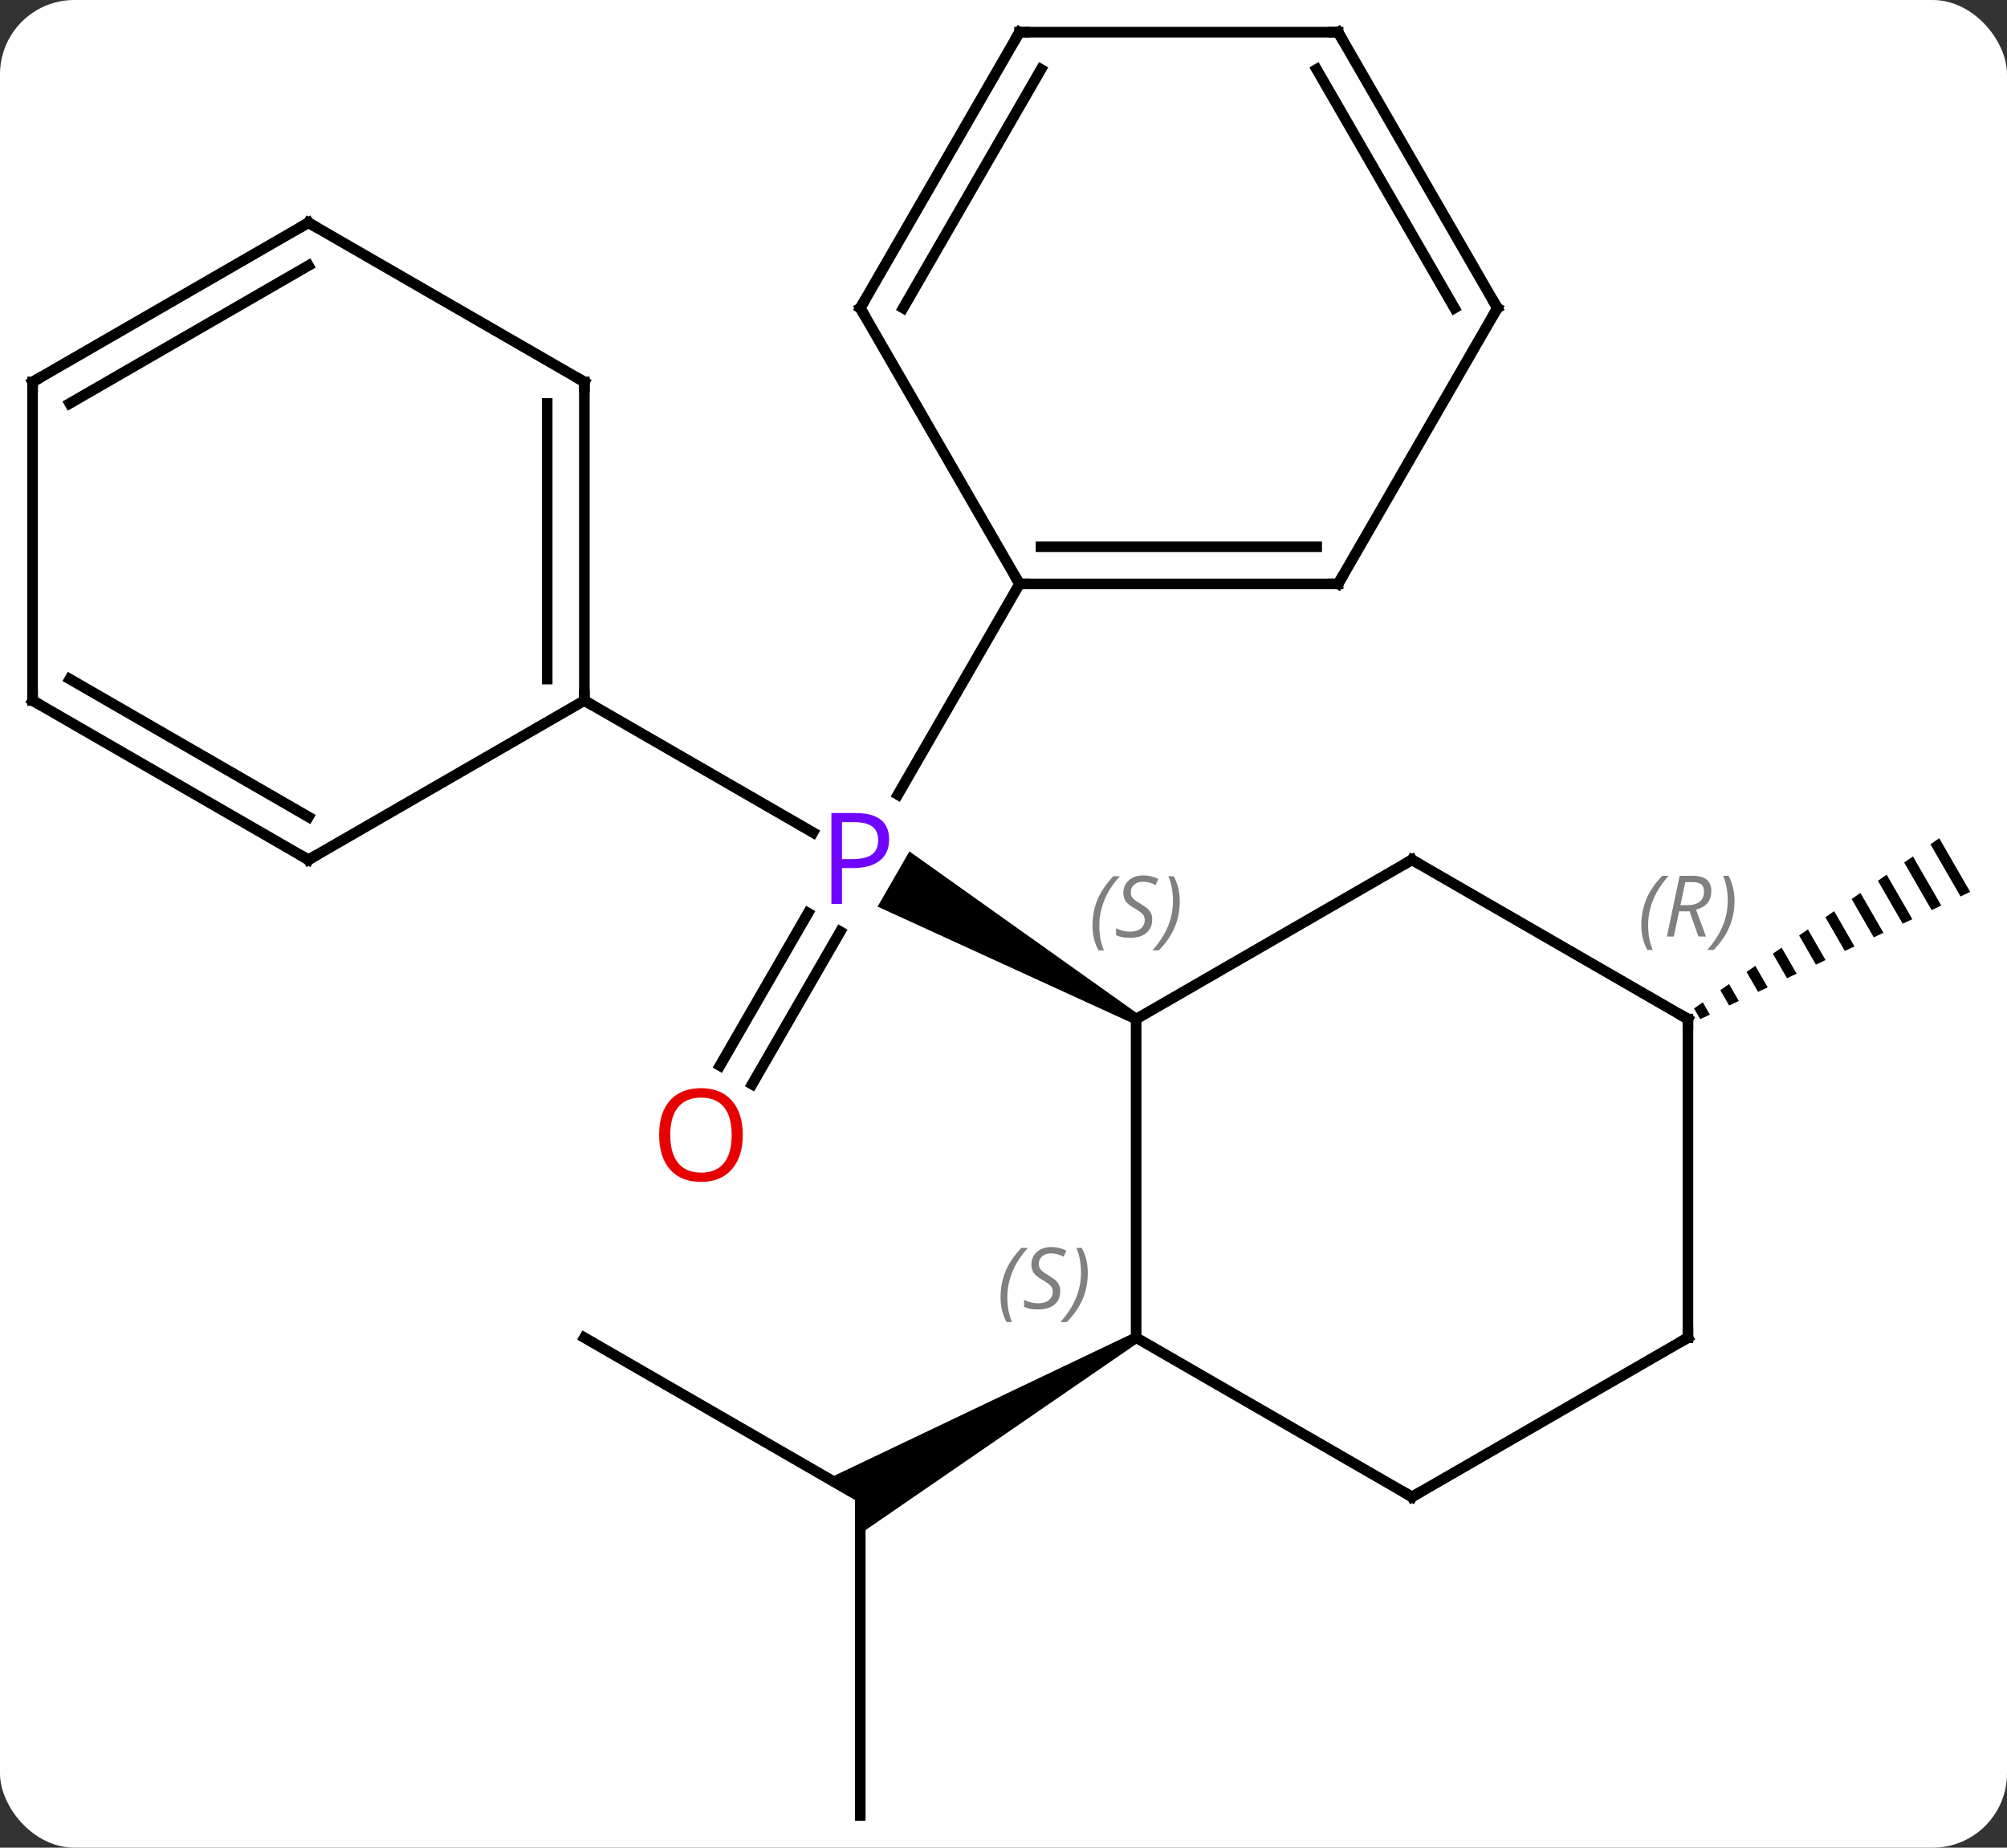 <svg width="189" viewBox="0 0 189 174" style="fill-opacity:1; color-rendering:auto; color-interpolation:auto; text-rendering:auto; stroke:black; stroke-linecap:square; stroke-miterlimit:10; shape-rendering:auto; stroke-opacity:1; fill:black; stroke-dasharray:none; font-weight:normal; stroke-width:1; font-family:'Open Sans'; font-style:normal; stroke-linejoin:miter; font-size:12; stroke-dashoffset:0; image-rendering:auto;" height="174" class="cas-substance-image" xmlns:xlink="http://www.w3.org/1999/xlink" xmlns="http://www.w3.org/2000/svg"><rect x="0" y="0" width="189" height="174" fill="#333333" stroke="none"/><svg class="cas-substance-single-component"><rect y="0" x="0" width="189" stroke="none" ry="7" rx="7" height="174" fill="white" class="cas-substance-group"/><svg y="0" x="0" width="189" viewBox="0 0 189 174" style="fill:black;" height="174" class="cas-substance-single-component-image"><svg><g><g transform="translate(94,87)" style="text-rendering:geometricPrecision; color-rendering:optimizeQuality; color-interpolation:linearRGB; stroke-linecap:butt; image-rendering:optimizeQuality;"><line y2="13.356" y1="-1.017" x2="-26.202" x1="-17.905" style="fill:none;"/><line y2="15.106" y1="0.733" x2="-23.171" x1="-14.874" style="fill:none;"/><path style="stroke:none;" d="M13.24 8.537 L12.74 9.403 L-11.359 -1.624 L-8.359 -6.82 Z"/><line y2="-21.03" y1="-8.6" x2="-38.97" x1="-17.441" style="fill:none;"/><line y2="-32.01" y1="-12.168" x2="2.01" x1="-9.446" style="fill:none;"/><line y2="83.97" y1="53.97" x2="-12.99" x1="-12.99" style="fill:none;"/><line y2="38.97" y1="53.97" x2="-38.97" x1="-12.99" style="fill:none;"/><path style="stroke:none;" d="M12.74 38.537 L13.24 39.403 L-12.99 57.434 L-12.99 53.97 L-15.99 52.238 Z"/><path style="stroke:none;" d="M88.617 -8.062 L87.793 -7.49 L90.624 -2.579 L91.532 -3.007 L88.617 -8.062 ZM86.144 -6.345 L85.319 -5.772 L87.9 -1.296 L88.808 -1.724 L86.144 -6.345 ZM83.67 -4.628 L82.845 -4.055 L85.177 -0.012 L86.085 -0.44 L83.67 -4.628 ZM81.196 -2.91 L80.371 -2.338 L82.453 1.272 L83.361 0.844 L81.196 -2.91 ZM78.722 -1.193 L77.897 -0.621 L79.729 2.556 L80.637 2.128 L78.722 -1.193 ZM76.248 0.524 L75.423 1.096 L77.005 3.84 L77.913 3.412 L76.248 0.524 ZM73.774 2.241 L72.949 2.813 L74.282 5.124 L75.19 4.696 L73.774 2.241 ZM71.3 3.958 L70.475 4.53 L71.558 6.408 L71.558 6.408 L72.466 5.98 L71.3 3.958 ZM68.826 5.675 L68.001 6.247 L68.834 7.691 L68.834 7.691 L69.742 7.263 L68.826 5.675 ZM66.352 7.392 L65.528 7.965 L66.11 8.975 L66.11 8.975 L67.018 8.547 L66.352 7.392 Z"/><line y2="38.97" y1="8.97" x2="12.99" x1="12.99" style="fill:none;"/><line y2="-6.03" y1="8.97" x2="38.97" x1="12.99" style="fill:none;"/><line y2="53.97" y1="38.97" x2="38.97" x1="12.99" style="fill:none;"/><line y2="8.97" y1="-6.03" x2="64.953" x1="38.97" style="fill:none;"/><line y2="38.97" y1="53.97" x2="64.953" x1="38.97" style="fill:none;"/><line y2="38.97" y1="8.97" x2="64.953" x1="64.953" style="fill:none;"/><line y2="-51.03" y1="-21.03" x2="-38.97" x1="-38.97" style="fill:none;"/><line y2="-49.009" y1="-23.051" x2="-42.47" x1="-42.47" style="fill:none;"/><line y2="-6.03" y1="-21.03" x2="-64.953" x1="-38.97" style="fill:none;"/><line y2="-66.03" y1="-51.03" x2="-64.953" x1="-38.97" style="fill:none;"/><line y2="-21.03" y1="-6.03" x2="-90.933" x1="-64.953" style="fill:none;"/><line y2="-23.051" y1="-10.072" x2="-87.433" x1="-64.953" style="fill:none;"/><line y2="-51.03" y1="-66.03" x2="-90.933" x1="-64.953" style="fill:none;"/><line y2="-49.009" y1="-61.989" x2="-87.433" x1="-64.953" style="fill:none;"/><line y2="-51.03" y1="-21.03" x2="-90.933" x1="-90.933" style="fill:none;"/><line y2="-32.01" y1="-32.01" x2="32.01" x1="2.01" style="fill:none;"/><line y2="-35.51" y1="-35.51" x2="29.989" x1="4.031" style="fill:none;"/><line y2="-57.99" y1="-32.01" x2="-12.99" x1="2.01" style="fill:none;"/><line y2="-57.99" y1="-32.01" x2="47.01" x1="32.01" style="fill:none;"/><line y2="-83.97" y1="-57.99" x2="2.01" x1="-12.99" style="fill:none;"/><line y2="-80.47" y1="-57.99" x2="4.031" x1="-8.948" style="fill:none;"/><line y2="-83.97" y1="-57.99" x2="32.01" x1="47.01" style="fill:none;"/><line y2="-80.47" y1="-57.99" x2="29.989" x1="42.969" style="fill:none;"/><line y2="-83.97" y1="-83.97" x2="32.01" x1="2.01" style="fill:none;"/></g><g transform="translate(94,87)" style="fill:rgb(111,5,255); text-rendering:geometricPrecision; color-rendering:optimizeQuality; image-rendering:optimizeQuality; font-family:'Open Sans'; stroke:rgb(111,5,255); color-interpolation:linearRGB;"><path style="stroke:none;" d="M-10.271 -7.952 Q-10.271 -6.639 -11.162 -5.944 Q-12.053 -5.249 -13.693 -5.249 L-14.709 -5.249 L-14.709 -1.874 L-15.709 -1.874 L-15.709 -10.436 L-13.474 -10.436 Q-10.271 -10.436 -10.271 -7.952 ZM-14.709 -6.093 L-13.803 -6.093 Q-12.49 -6.093 -11.896 -6.522 Q-11.303 -6.952 -11.303 -7.905 Q-11.303 -8.749 -11.857 -9.163 Q-12.412 -9.577 -13.599 -9.577 L-14.709 -9.577 L-14.709 -6.093 Z"/><path style="fill:rgb(230,0,0); stroke:none;" d="M-24.052 19.883 Q-24.052 21.945 -25.092 23.125 Q-26.131 24.305 -27.974 24.305 Q-29.865 24.305 -30.896 23.14 Q-31.927 21.976 -31.927 19.867 Q-31.927 17.773 -30.896 16.625 Q-29.865 15.476 -27.974 15.476 Q-26.115 15.476 -25.084 16.648 Q-24.052 17.82 -24.052 19.883 ZM-30.881 19.883 Q-30.881 21.617 -30.138 22.523 Q-29.396 23.43 -27.974 23.43 Q-26.552 23.43 -25.826 22.531 Q-25.099 21.633 -25.099 19.883 Q-25.099 18.148 -25.826 17.258 Q-26.552 16.367 -27.974 16.367 Q-29.396 16.367 -30.138 17.265 Q-30.881 18.164 -30.881 19.883 Z"/></g><g transform="translate(94,87)" style="font-size:8.4px; fill:gray; text-rendering:geometricPrecision; image-rendering:optimizeQuality; color-rendering:optimizeQuality; font-family:'Open Sans'; font-style:italic; stroke:gray; color-interpolation:linearRGB;"><path style="stroke:none;" d="M8.882 0.173 Q8.882 -1.155 9.35 -2.28 Q9.819 -3.405 10.85 -4.483 L11.46 -4.483 Q10.491 -3.421 10.007 -2.249 Q9.522 -1.077 9.522 0.158 Q9.522 1.486 9.96 2.501 L9.444 2.501 Q8.882 1.47 8.882 0.173 ZM14.504 -0.421 Q14.504 0.407 13.957 0.861 Q13.41 1.314 12.41 1.314 Q12.004 1.314 11.691 1.259 Q11.379 1.204 11.098 1.064 L11.098 0.407 Q11.723 0.736 12.426 0.736 Q13.051 0.736 13.426 0.439 Q13.801 0.142 13.801 -0.374 Q13.801 -0.686 13.598 -0.913 Q13.395 -1.139 12.832 -1.468 Q12.238 -1.796 12.012 -2.124 Q11.785 -2.452 11.785 -2.905 Q11.785 -3.639 12.301 -4.1 Q12.816 -4.561 13.66 -4.561 Q14.035 -4.561 14.371 -4.483 Q14.707 -4.405 15.082 -4.233 L14.816 -3.639 Q14.566 -3.796 14.246 -3.882 Q13.926 -3.967 13.66 -3.967 Q13.129 -3.967 12.809 -3.694 Q12.488 -3.421 12.488 -2.952 Q12.488 -2.749 12.559 -2.6 Q12.629 -2.452 12.77 -2.319 Q12.91 -2.186 13.332 -1.936 Q13.895 -1.593 14.098 -1.397 Q14.301 -1.202 14.402 -0.968 Q14.504 -0.733 14.504 -0.421 ZM17.099 -2.139 Q17.099 -0.811 16.622 0.322 Q16.145 1.454 15.13 2.501 L14.52 2.501 Q16.458 0.345 16.458 -2.139 Q16.458 -3.467 16.02 -4.483 L16.536 -4.483 Q17.099 -3.421 17.099 -2.139 Z"/><path style="stroke:none;" d="M0.221 35.173 Q0.221 33.845 0.69 32.72 Q1.159 31.595 2.19 30.517 L2.799 30.517 Q1.831 31.579 1.346 32.751 Q0.862 33.923 0.862 35.157 Q0.862 36.486 1.299 37.501 L0.784 37.501 Q0.221 36.47 0.221 35.173 ZM5.844 34.579 Q5.844 35.407 5.297 35.861 Q4.75 36.314 3.75 36.314 Q3.344 36.314 3.031 36.259 Q2.719 36.204 2.438 36.064 L2.438 35.407 Q3.063 35.736 3.766 35.736 Q4.391 35.736 4.766 35.439 Q5.141 35.142 5.141 34.626 Q5.141 34.314 4.938 34.087 Q4.734 33.861 4.172 33.532 Q3.578 33.204 3.352 32.876 Q3.125 32.548 3.125 32.095 Q3.125 31.36 3.641 30.9 Q4.156 30.439 5 30.439 Q5.375 30.439 5.711 30.517 Q6.047 30.595 6.422 30.767 L6.156 31.36 Q5.906 31.204 5.586 31.118 Q5.266 31.032 5 31.032 Q4.469 31.032 4.149 31.306 Q3.828 31.579 3.828 32.048 Q3.828 32.251 3.898 32.4 Q3.969 32.548 4.109 32.681 Q4.25 32.814 4.672 33.064 Q5.234 33.407 5.438 33.603 Q5.641 33.798 5.742 34.032 Q5.844 34.267 5.844 34.579 ZM8.438 32.861 Q8.438 34.189 7.962 35.322 Q7.485 36.454 6.47 37.501 L5.86 37.501 Q7.798 35.345 7.798 32.861 Q7.798 31.532 7.36 30.517 L7.876 30.517 Q8.438 31.579 8.438 32.861 Z"/></g><g transform="translate(94,87)" style="stroke-linecap:butt; font-size:8.4px; text-rendering:geometricPrecision; image-rendering:optimizeQuality; color-rendering:optimizeQuality; font-family:'Open Sans'; font-style:italic; color-interpolation:linearRGB; stroke-miterlimit:5;"><path style="fill:none;" d="M38.537 -5.78 L38.97 -6.03 L39.403 -5.78"/><path style="fill:none;" d="M38.537 53.72 L38.97 53.97 L39.403 53.72"/><path style="fill:none;" d="M64.52 8.72 L64.953 8.97 L64.953 9.47"/><path style="fill:gray; stroke:none;" d="M60.564 0.134 Q60.564 -1.194 61.033 -2.319 Q61.502 -3.444 62.533 -4.522 L63.142 -4.522 Q62.173 -3.46 61.689 -2.288 Q61.205 -1.116 61.205 0.118 Q61.205 1.447 61.642 2.462 L61.127 2.462 Q60.564 1.431 60.564 0.134 ZM64.124 -1.178 L63.624 1.197 L62.968 1.197 L64.171 -4.522 L65.421 -4.522 Q67.155 -4.522 67.155 -3.085 Q67.155 -1.725 65.718 -1.335 L66.655 1.197 L65.937 1.197 L65.109 -1.178 L64.124 -1.178 ZM64.702 -3.928 Q64.312 -2.007 64.249 -1.757 L64.905 -1.757 Q65.655 -1.757 66.062 -2.085 Q66.468 -2.413 66.468 -3.038 Q66.468 -3.507 66.21 -3.717 Q65.952 -3.928 65.359 -3.928 L64.702 -3.928 ZM69.341 -2.178 Q69.341 -0.85 68.865 0.282 Q68.388 1.415 67.373 2.462 L66.763 2.462 Q68.701 0.306 68.701 -2.178 Q68.701 -3.507 68.263 -4.522 L68.779 -4.522 Q69.341 -3.46 69.341 -2.178 Z"/><path style="fill:none;" d="M64.52 39.22 L64.953 38.97 L64.953 38.47"/><path style="fill:none;" d="M-38.97 -21.53 L-38.97 -21.03 L-38.537 -20.78"/><path style="fill:none;" d="M-38.97 -50.53 L-38.97 -51.03 L-39.403 -51.28"/><path style="fill:none;" d="M-64.52 -6.28 L-64.953 -6.03 L-65.386 -6.28"/><path style="fill:none;" d="M-64.52 -65.78 L-64.953 -66.03 L-65.386 -65.78"/><path style="fill:none;" d="M-90.5 -20.78 L-90.933 -21.03 L-90.933 -21.53"/><path style="fill:none;" d="M-90.5 -51.28 L-90.933 -51.03 L-90.933 -50.53"/><path style="fill:none;" d="M2.51 -32.01 L2.01 -32.01 L1.76 -32.443"/><path style="fill:none;" d="M31.51 -32.01 L32.01 -32.01 L32.26 -32.443"/><path style="fill:none;" d="M-12.74 -57.557 L-12.99 -57.99 L-12.74 -58.423"/><path style="fill:none;" d="M46.76 -57.557 L47.01 -57.99 L46.76 -58.423"/><path style="fill:none;" d="M1.76 -83.537 L2.01 -83.97 L2.51 -83.97"/><path style="fill:none;" d="M32.26 -83.537 L32.01 -83.97 L31.51 -83.97"/></g></g></svg></svg></svg></svg>
